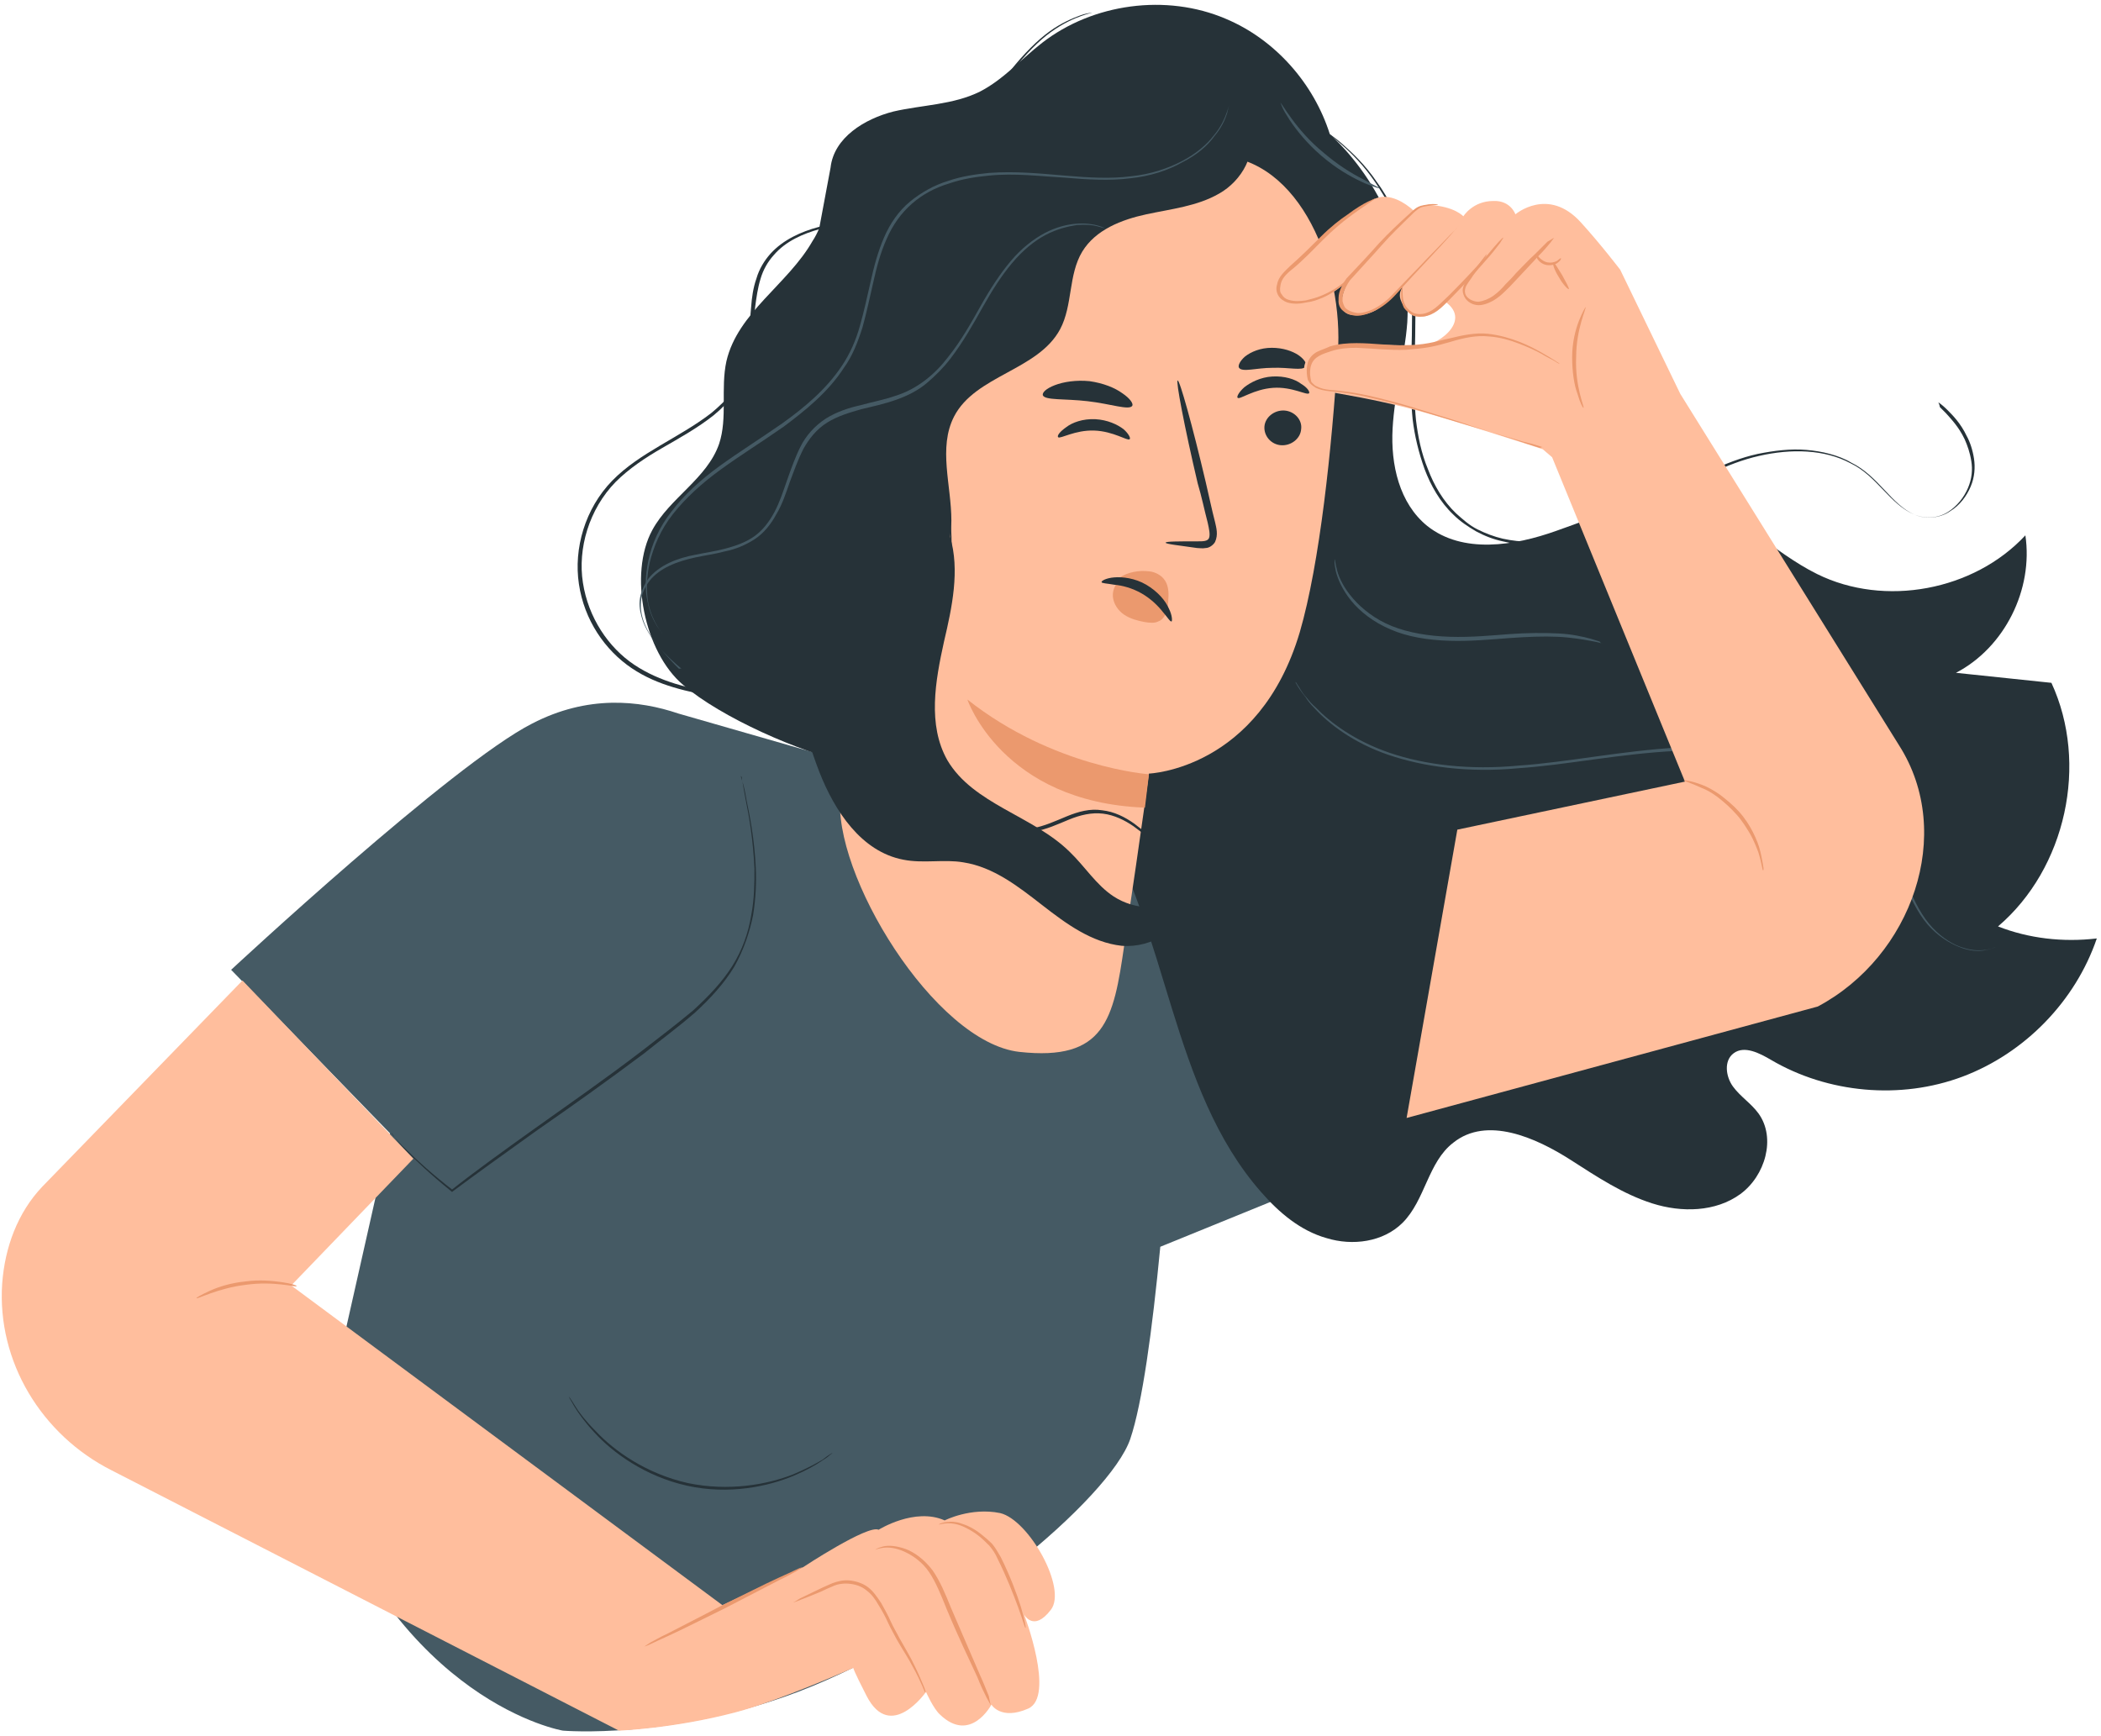 <svg width="374" height="309" viewBox="0 0 374 309" fill="none" xmlns="http://www.w3.org/2000/svg">
<path d="M210.822 153.651L202.505 152.344L150.936 135.709L120.756 127.035C113.745 124.659 104.596 123.708 94.734 128.817C80.475 136.066 41.145 172.662 41.145 172.662L69.425 201.774L56.117 260.828C71.088 303.247 100.199 308.119 100.199 308.119C100.199 308.119 119.33 309.782 142.025 301.227C169.116 290.89 197.633 266.65 201.198 256.194C203.336 249.896 205.119 236.826 206.545 221.973L249.439 204.507L261.083 145.096L210.822 153.651Z" fill="#455A64"/>
<path d="M148.203 258.689C148.203 258.689 148.084 258.808 147.728 259.046C147.49 259.283 147.015 259.64 146.421 259.996C145.233 260.828 143.569 261.778 141.312 262.729C136.796 264.63 129.786 266.175 122.3 264.511C114.814 262.848 108.992 258.57 105.784 255.006C104.12 253.223 102.932 251.56 102.219 250.372C101.863 249.778 101.625 249.302 101.388 248.946C101.269 248.589 101.15 248.471 101.15 248.471C101.15 248.471 101.625 249.065 102.338 250.253C103.051 251.441 104.239 252.986 106.022 254.768C109.349 258.333 115.052 262.373 122.419 264.036C129.786 265.581 136.677 264.274 141.193 262.491C143.45 261.541 145.233 260.59 146.421 259.877C147.49 259.046 148.084 258.689 148.203 258.689Z" fill="#263238"/>
<path d="M131.804 138.085C131.804 138.085 131.804 138.204 131.923 138.323C131.923 138.561 132.042 138.798 132.161 139.155C132.399 139.868 132.636 140.937 132.874 142.363C133.468 145.215 134.3 149.373 134.537 154.483C134.656 157.097 134.537 159.949 134.062 162.919C133.468 165.89 132.399 169.098 130.735 172.068C128.953 175.039 126.457 177.772 123.725 180.267C120.873 182.762 117.784 185.02 114.694 187.515C108.04 192.506 101.505 197.14 95.683 201.18C89.861 205.338 84.751 209.022 80.593 212.111L80.474 212.23L80.355 212.111C76.671 209.141 73.939 206.526 72.156 204.744C71.206 203.794 70.612 202.962 70.255 202.487C70.017 202.249 69.898 202.011 69.78 201.892C69.661 201.774 69.661 201.655 69.661 201.655C69.661 201.655 69.898 201.892 70.255 202.487C70.73 202.962 71.324 203.794 72.275 204.625C74.057 206.408 76.909 209.022 80.593 211.873H80.355C84.395 208.665 89.504 204.982 95.326 200.823C101.149 196.664 107.684 192.149 114.338 187.04C117.427 184.663 120.516 182.287 123.368 179.911C126.101 177.415 128.596 174.801 130.379 171.949C132.161 169.098 133.23 166.008 133.706 163.038C134.3 160.067 134.3 157.216 134.3 154.602C134.062 149.492 133.349 145.334 132.755 142.482C132.517 141.056 132.28 139.987 132.161 139.155C132.042 138.798 132.042 138.561 132.042 138.323C131.804 138.204 131.804 138.085 131.804 138.085Z" fill="#263238"/>
<path d="M355.668 164.939C367.787 154.602 371.827 135.947 365.173 121.569C359.47 120.975 353.885 120.381 348.182 119.787C356.856 115.272 361.965 104.934 360.539 95.31C351.39 105.172 335.468 108.143 323.467 102.201C315.506 98.28 309.09 90.913 300.416 89.488C292.455 88.062 284.731 91.864 277.127 94.478C269.522 97.211 260.373 98.637 254.075 93.646C249.085 89.606 247.54 82.715 247.897 76.299C248.253 69.882 250.035 63.703 250.511 57.406C251.224 44.93 245.877 32.335 236.727 23.898C233.876 14.868 226.984 7.026 218.191 3.342C207.616 -1.173 194.546 0.609 185.516 7.62C181.832 10.472 178.624 14.155 174.465 16.294C169.712 18.67 164.128 18.67 159.018 19.858C153.909 21.165 148.443 24.492 147.849 29.839L145.829 40.652C145.473 41.484 145.116 42.197 144.641 42.91C140.245 50.633 131.333 55.624 129.313 64.297C128.244 69.169 129.551 74.397 128.006 79.031C125.867 85.21 119.213 88.656 116.124 94.359C111.846 102.202 114.698 116.104 121.59 121.926C128.362 127.748 142.383 133.927 151.176 135.828C153.553 126.679 155.691 116.935 157.711 106.954C161.276 110.4 165.078 113.608 168.762 116.935C178.505 125.372 188.486 134.046 195.259 145.096C208.092 166.009 208.329 193.813 224.489 212.23C227.697 215.913 231.499 219.122 236.133 220.429C240.767 221.855 246.233 221.142 249.679 217.696C253.719 213.656 254.194 206.883 258.709 203.437C264.65 198.684 273.324 202.487 279.622 206.527C284.256 209.497 288.89 212.586 294.118 214.25C299.346 215.913 305.406 215.795 309.803 212.586C314.199 209.378 316.219 202.605 313.011 198.209C311.704 196.427 309.803 195.239 308.496 193.456C307.188 191.674 306.832 188.822 308.614 187.515C310.516 186.089 313.248 187.515 315.268 188.703C325.368 194.644 338.32 195.833 349.37 191.674C360.42 187.515 369.451 178.247 373.253 167.078C367.193 167.791 361.133 167.078 355.668 164.939Z" fill="#263238"/>
<path d="M345.094 71.664C345.094 71.664 345.688 72.021 346.639 72.971C347.589 73.922 349.015 75.348 350.084 77.606C350.679 78.675 351.154 80.101 351.391 81.645C351.629 83.19 351.51 84.972 350.797 86.636C350.084 88.299 348.896 89.963 347.114 91.032C346.282 91.626 345.213 91.983 344.143 92.102C343.074 92.221 341.886 92.102 340.816 91.626C336.42 89.844 334.162 84.735 329.41 82.477C324.775 79.982 318.834 79.863 313.131 81.17C307.309 82.477 301.843 85.567 296.258 88.775C290.674 91.864 284.614 95.31 277.722 96.498C274.276 97.092 270.831 97.211 267.504 96.379C265.84 96.023 264.295 95.429 262.751 94.597C261.325 93.765 259.899 92.815 258.711 91.626C256.334 89.369 254.671 86.398 253.602 83.546C252.532 80.576 251.819 77.606 251.463 74.635C250.869 68.694 251.344 62.99 251.344 57.762C251.463 52.534 251.106 47.544 249.918 43.266C249.324 41.127 248.492 39.107 247.66 37.325C246.829 35.543 245.759 33.879 244.809 32.453C242.789 29.483 240.65 27.344 238.749 25.681C236.848 24.017 235.184 22.948 234.115 22.235C233.521 21.878 233.164 21.641 232.808 21.522C232.57 21.403 232.333 21.284 232.333 21.284C232.333 21.284 232.451 21.403 232.808 21.522C233.164 21.641 233.521 21.878 234.115 22.235C235.184 22.948 236.967 23.898 238.868 25.562C240.769 27.225 243.026 29.364 245.046 32.335C246.116 33.76 247.066 35.424 248.017 37.206C248.968 38.989 249.799 41.008 250.393 43.266C251.7 47.663 252.057 52.653 251.938 57.881C251.938 63.228 251.463 68.813 252.057 74.754C252.413 77.724 253.007 80.695 254.196 83.546C255.265 86.398 256.929 89.25 259.186 91.389C260.374 92.458 261.563 93.528 262.988 94.24C264.414 94.953 265.959 95.547 267.504 95.904C270.712 96.617 274.158 96.617 277.485 96.023C284.257 94.835 290.199 91.508 295.783 88.418C301.368 85.329 306.952 82.121 312.893 80.814C315.864 80.219 318.716 79.863 321.567 80.101C322.993 80.219 324.419 80.457 325.726 80.814C327.033 81.17 328.34 81.645 329.528 82.358C334.4 84.735 336.658 89.844 340.816 91.626C342.836 92.458 345.094 92.221 346.757 91.151C348.421 90.082 349.609 88.537 350.322 86.874C351.035 85.21 351.154 83.546 350.916 82.121C350.679 80.576 350.203 79.269 349.728 78.2C348.659 75.942 347.233 74.516 346.401 73.566C345.926 73.09 345.569 72.734 345.332 72.496C345.213 71.783 344.975 71.664 345.094 71.664Z" fill="#263238"/>
<path d="M150.82 140.224C150.82 140.224 150.82 139.987 150.701 139.63C150.701 139.274 150.582 138.798 150.344 138.085C149.988 136.778 149.156 134.758 147.374 132.739C145.591 130.719 142.977 128.817 139.531 127.273C136.086 125.728 131.808 124.896 127.174 124.065C122.54 123.114 117.193 122.163 112.44 118.955C107.687 115.747 104.004 110.4 103.053 103.984C102.103 97.686 104.123 90.557 108.994 85.567C113.866 80.576 120.877 77.962 126.58 73.566C128.006 72.377 129.313 71.189 130.263 69.763C131.214 68.337 132.046 66.793 132.521 65.01C133.472 61.683 133.353 58.119 133.709 54.673C133.828 53.01 134.066 51.227 134.66 49.564C135.135 47.9 136.086 46.355 137.155 45.167C139.413 42.672 142.621 41.246 145.71 40.414C148.8 39.583 151.77 38.989 154.622 38.157C157.473 37.325 160.206 36.256 162.464 34.711C164.722 33.166 166.623 31.146 168.286 29.245C169.95 27.225 171.376 25.205 172.683 23.185C175.297 19.264 177.554 15.462 179.931 12.491C182.307 9.521 184.684 7.144 186.822 5.6C188.961 4.055 190.981 3.223 192.288 2.748C193.595 2.273 194.427 2.273 194.427 2.273C194.427 2.273 193.714 2.392 192.407 2.867C191.1 3.342 189.199 4.174 187.06 5.719C184.921 7.263 182.545 9.64 180.287 12.61C177.911 15.581 175.772 19.264 173.158 23.304C171.851 25.324 170.425 27.344 168.761 29.364C167.098 31.384 165.197 33.404 162.82 34.949C160.563 36.612 157.711 37.681 154.859 38.513C152.008 39.345 148.918 39.939 145.948 40.771C142.977 41.603 139.888 42.91 137.749 45.405C136.68 46.593 135.848 48.019 135.373 49.682C134.897 51.227 134.66 52.891 134.422 54.673C134.066 58.119 134.185 61.683 133.234 65.129C132.759 66.912 131.927 68.575 130.858 70.001C129.788 71.427 128.481 72.734 127.055 73.922C124.204 76.18 120.995 77.962 117.906 79.744C114.817 81.527 111.965 83.428 109.589 85.804C104.836 90.676 102.816 97.686 103.766 103.746C104.717 109.925 108.281 115.272 112.915 118.361C117.55 121.451 122.778 122.52 127.412 123.47C132.046 124.421 136.442 125.134 139.888 126.797C143.334 128.342 146.067 130.362 147.849 132.382C149.631 134.402 150.344 136.422 150.701 137.848C150.938 138.561 150.938 139.036 150.938 139.393C150.819 139.987 150.82 140.224 150.82 140.224Z" fill="#263238"/>
<path d="M245.639 33.523C245.639 33.523 245.282 33.523 244.688 33.285C244.094 33.047 243.262 32.81 242.312 32.335C240.292 31.384 237.797 29.958 235.183 27.701C232.687 25.562 230.786 23.185 229.598 21.403C229.004 20.452 228.529 19.739 228.291 19.145C228.053 18.551 227.935 18.314 227.935 18.314C228.053 18.314 228.647 19.383 229.954 21.165C231.262 22.948 233.163 25.205 235.658 27.225C238.153 29.364 240.648 30.909 242.549 31.859C244.451 32.929 245.758 33.523 245.639 33.523Z" fill="#455A64"/>
<path d="M285.206 114.559C285.206 114.559 284.493 114.321 283.067 114.084C281.76 113.846 279.74 113.49 277.245 113.371C274.75 113.252 271.898 113.371 268.571 113.608C265.363 113.846 261.679 114.202 257.996 114.084C254.194 113.965 250.51 113.371 247.54 112.064C244.45 110.757 242.074 108.856 240.529 106.954C238.984 105.053 238.153 103.152 237.796 101.726C237.677 101.013 237.559 100.538 237.559 100.182C237.559 99.825 237.559 99.588 237.559 99.588C237.677 99.588 237.677 100.3 238.034 101.607C238.39 102.914 239.222 104.697 240.886 106.598C242.43 108.38 244.807 110.281 247.777 111.47C250.748 112.658 254.312 113.252 258.115 113.371C261.917 113.49 265.482 113.133 268.69 112.895C271.898 112.658 274.868 112.658 277.364 112.777C279.859 112.895 281.879 113.371 283.186 113.727C283.899 113.965 284.374 114.084 284.731 114.202C284.968 114.559 285.206 114.559 285.206 114.559Z" fill="#455A64"/>
<path d="M355.192 168.623C355.192 168.623 355.073 168.741 354.836 168.741C354.598 168.86 354.241 168.979 353.766 169.098C352.816 169.335 351.271 169.454 349.489 168.86C347.706 168.266 345.686 167.197 343.785 165.296C341.884 163.394 340.458 160.662 339.151 157.572C337.844 154.483 336.775 151.037 334.636 147.829C333.685 146.165 332.259 144.74 330.834 143.195C329.289 141.769 327.625 140.462 325.843 139.393C318.357 134.877 308.614 133.095 298.514 133.689C288.414 134.164 279.027 136.184 270.235 136.778C261.442 137.61 253.481 136.541 247.183 134.402C240.886 132.263 236.489 128.817 233.994 126.085C233.281 125.372 232.806 124.778 232.449 124.183C231.974 123.589 231.618 123.114 231.38 122.758C231.142 122.401 230.905 122.045 230.786 121.807C230.667 121.569 230.548 121.451 230.667 121.451C230.667 121.451 230.786 121.569 230.905 121.807C231.024 122.045 231.261 122.282 231.499 122.758C231.737 123.114 232.093 123.708 232.568 124.183C233.044 124.778 233.519 125.372 234.232 125.966C236.727 128.58 241.123 131.907 247.421 134.046C253.718 136.184 261.561 137.135 270.353 136.303C279.027 135.709 288.533 133.689 298.633 133.095C308.733 132.501 318.595 134.402 326.2 139.036C328.101 140.105 329.764 141.531 331.309 142.957C332.735 144.502 334.161 145.928 335.111 147.71C337.25 151.037 338.319 154.602 339.626 157.572C340.815 160.662 342.24 163.276 344.023 165.177C345.805 167.078 347.825 168.266 349.489 168.741C351.271 169.335 352.697 169.217 353.647 169.098C354.717 168.86 355.192 168.623 355.192 168.623Z" fill="#455A64"/>
<path d="M168.284 33.523C163.65 33.404 159.729 36.85 159.253 41.365L149.629 141.413C147.965 155.433 166.383 185.614 181.473 187.278C196.682 188.941 198.227 181.574 200.128 168.266C203.455 146.047 204.524 137.61 204.524 137.729C204.524 137.729 224.13 137.016 231.378 112.539C234.942 100.3 237.081 79.863 238.151 62.99C239.22 47.9 231.615 28.057 216.525 27.701L168.284 33.523Z" fill="#FFBE9D"/>
<path d="M231.617 76.417C231.498 78.081 229.835 79.388 228.052 79.269C226.27 79.15 224.963 77.606 225.082 75.942C225.201 74.279 226.864 72.972 228.646 73.09C230.429 73.209 231.855 74.754 231.617 76.417Z" fill="#263238"/>
<path d="M233.042 70.001C232.686 70.476 230.072 68.813 226.626 69.05C223.18 69.288 220.685 71.189 220.328 70.833C220.091 70.714 220.447 69.882 221.517 68.932C222.586 68.1 224.368 67.149 226.507 67.031C228.646 66.912 230.547 67.506 231.616 68.338C232.805 69.05 233.161 69.763 233.042 70.001Z" fill="#263238"/>
<path d="M201.078 78.2C200.722 78.556 198.226 76.774 194.78 76.655C191.335 76.536 188.721 78.2 188.364 77.843C188.126 77.606 188.602 76.893 189.79 76.061C190.859 75.229 192.76 74.516 195.018 74.635C197.157 74.754 198.939 75.586 200.009 76.417C200.959 77.249 201.316 78.081 201.078 78.2Z" fill="#263238"/>
<path d="M207.496 96.617C207.496 96.379 209.754 96.379 213.2 96.379C214.15 96.379 214.982 96.379 215.22 95.785C215.457 95.191 215.22 94.122 214.982 93.052C214.388 90.795 213.913 88.418 213.2 86.042C210.823 75.942 209.279 67.743 209.635 67.743C209.992 67.625 212.249 75.704 214.626 85.804C215.22 88.299 215.695 90.676 216.289 92.933C216.527 94.003 216.883 95.191 216.289 96.498C215.933 97.092 215.22 97.568 214.626 97.568C214.032 97.686 213.556 97.568 213.081 97.568C209.754 97.092 207.496 96.855 207.496 96.617Z" fill="#263238"/>
<path d="M204.523 137.848C204.523 137.848 187.531 136.66 172.203 124.54C172.203 124.54 178.382 142.838 203.81 143.789L204.523 137.848Z" fill="#EB996E"/>
<path d="M201.552 72.259C200.958 73.09 197.75 71.902 193.591 71.427C189.551 70.952 185.987 71.308 185.63 70.358C185.511 69.882 186.224 69.169 187.769 68.575C189.314 67.981 191.571 67.625 193.948 67.862C196.443 68.219 198.463 69.05 199.77 70.001C201.196 70.952 201.79 71.902 201.552 72.259Z" fill="#263238"/>
<path d="M232.447 65.248C231.853 66.08 229.476 65.367 226.506 65.486C223.654 65.486 221.159 66.318 220.565 65.486C220.327 65.129 220.684 64.298 221.634 63.466C222.703 62.634 224.367 61.921 226.387 61.921C228.407 61.921 230.07 62.515 231.14 63.228C232.328 64.06 232.684 64.892 232.447 65.248Z" fill="#263238"/>
<path d="M199.177 102.914C200.722 101.845 202.742 101.489 204.643 101.726C205.594 101.845 206.544 102.32 207.138 103.033C207.97 103.984 208.089 105.41 207.97 106.717C207.97 107.43 207.851 108.261 207.614 108.974C207.376 109.687 206.901 110.4 206.188 110.638C205.475 110.994 204.643 110.876 203.811 110.757C202.504 110.519 201.197 110.163 200.128 109.45C199.058 108.737 198.227 107.549 198.108 106.241C197.989 104.934 198.702 103.509 199.89 103.033" fill="#EB996E"/>
<path d="M208.562 110.638C208.325 110.757 207.849 109.925 207.018 108.974C206.186 107.905 204.879 106.598 203.215 105.647C201.552 104.697 199.77 104.222 198.344 104.103C197.037 103.865 196.086 103.865 196.086 103.627C196.086 103.39 196.918 102.914 198.344 102.796C199.77 102.677 202.027 102.914 204.047 104.103C206.067 105.291 207.493 106.954 208.087 108.38C208.681 109.568 208.681 110.519 208.562 110.638Z" fill="#263238"/>
<path d="M148.322 134.64C156.521 132.976 162.937 125.847 165.789 118.005C168.641 110.044 168.522 101.37 167.69 93.052C167.571 91.983 167.453 90.795 166.502 90.082C165.195 89.131 163.413 89.963 162.106 90.676C156.877 93.884 151.887 97.33 147.134 101.132C142.738 104.697 138.341 108.737 136.678 114.202C134.064 122.52 139.53 132.382 147.966 134.64" fill="#263238"/>
<path d="M338.08 132.739L299.107 70.12L288.413 48.019C288.413 48.019 284.967 43.504 281.402 39.583C275.58 33.166 269.758 38.157 269.758 38.157C269.758 38.157 268.926 35.662 265.837 35.78C262.153 35.78 260.49 38.513 260.49 38.513C260.49 38.513 258.945 36.731 254.43 36.493C253.479 36.493 252.529 36.85 251.578 37.444C250.152 36.137 247.419 34.355 244.924 35.305C242.904 36.018 230.784 45.286 227.814 49.92C226.388 52.178 229.121 55.148 232.804 53.841C234.468 53.247 236.013 52.772 237.201 52.059C239.221 50.871 240.171 49.682 240.171 49.682C240.171 49.682 237.082 55.029 240.171 55.98C241.478 56.337 244.092 56.099 245.875 54.554C247.063 53.604 248.37 52.297 249.677 51.108C249.677 51.227 249.558 51.227 249.558 51.346C247.895 53.841 252.291 57.525 254.43 55.98C255.499 55.267 256.45 54.435 257.282 53.722C262.272 57.287 255.38 61.921 252.41 61.683C247.895 61.327 242.667 61.327 238.983 61.683C236.488 61.921 234.23 62.515 232.804 63.941C231.141 65.605 232.923 69.169 235.181 69.526C239.458 70.239 244.924 71.189 250.509 72.615C257.163 74.278 274.629 79.982 274.629 79.982L276.293 81.408L299.938 139.155L259.42 147.71L250.39 199.041L323.584 179.198C340.338 170.286 348.061 148.423 338.08 132.739Z" fill="#FFBE9D"/>
<path d="M274.869 79.626C274.869 79.626 274.513 79.626 273.918 79.388C273.205 79.15 272.374 78.913 271.304 78.675C268.928 77.962 265.72 77.011 261.68 75.823C259.66 75.229 257.402 74.516 255.026 73.803C252.649 73.09 250.035 72.259 247.421 71.665C244.688 70.952 241.837 70.239 238.866 69.882C237.44 69.644 235.777 69.763 234.232 69.05C233.876 68.813 233.519 68.575 233.163 68.219C233.044 67.981 232.925 67.862 232.806 67.625L232.687 67.031C232.569 66.199 232.569 65.367 232.806 64.535C233.044 63.703 233.757 62.99 234.47 62.634C235.183 62.278 236.014 62.04 236.727 61.684C238.272 61.208 239.936 61.089 241.48 61.089C244.57 61.089 247.421 61.565 250.273 61.446C251.699 61.446 253.006 61.327 254.313 61.089C255.62 60.852 256.808 60.495 257.996 60.258C260.373 59.663 262.749 59.188 264.888 59.426C267.027 59.663 268.928 60.258 270.473 60.852C272.017 61.446 273.324 62.159 274.394 62.753C275.463 63.347 276.176 63.822 276.77 64.179C277.245 64.535 277.602 64.654 277.602 64.773C277.602 64.773 277.245 64.654 276.77 64.298C276.176 63.941 275.344 63.585 274.394 62.99C273.324 62.396 272.017 61.802 270.473 61.208C268.928 60.614 267.027 60.02 265.007 59.901C262.868 59.663 260.61 60.139 258.234 60.852C257.046 61.208 255.739 61.565 254.432 61.802C253.125 62.04 251.699 62.159 250.273 62.278C247.421 62.396 244.451 62.04 241.48 61.921C239.936 61.921 238.391 62.04 236.965 62.515C235.539 62.99 233.876 63.466 233.4 65.01C233.163 65.723 233.163 66.555 233.282 67.268L233.4 67.862C233.4 67.981 233.519 68.1 233.638 68.219C233.876 68.456 234.113 68.694 234.47 68.813C235.777 69.526 237.44 69.407 238.985 69.644C242.074 70.001 244.926 70.714 247.659 71.427C250.392 72.14 252.887 72.972 255.263 73.684C257.64 74.397 259.898 75.11 261.917 75.823C265.957 77.13 269.166 78.081 271.542 78.913C272.611 79.269 273.443 79.507 274.156 79.744C274.513 79.507 274.869 79.626 274.869 79.626Z" fill="#EB996E"/>
<path d="M244.805 35.305C244.924 35.424 243.023 36.493 240.171 38.632C238.745 39.702 237.201 41.008 235.537 42.672C233.874 44.336 232.091 46.237 230.071 47.9C229.002 48.732 228.051 49.682 227.933 50.871C227.814 51.465 227.814 52.059 228.17 52.415C228.408 52.891 228.883 53.247 229.358 53.366C230.428 53.722 231.497 53.604 232.448 53.485C233.398 53.247 234.349 53.01 235.181 52.653C238.389 51.346 239.933 49.564 240.052 49.682C240.052 49.682 239.696 50.158 238.983 50.752C238.27 51.346 237.082 52.297 235.418 53.01C234.587 53.366 233.636 53.722 232.567 53.841C231.497 54.079 230.309 54.198 229.121 53.841C228.527 53.604 227.933 53.247 227.576 52.653C227.22 52.059 227.101 51.346 227.338 50.633C227.576 49.207 228.764 48.257 229.715 47.306C231.735 45.524 233.517 43.741 235.181 42.078C236.844 40.414 238.508 39.107 239.934 38.157C241.359 37.087 242.548 36.374 243.498 35.899C244.33 35.543 244.805 35.305 244.805 35.305Z" fill="#EB996E"/>
<path d="M259.658 40.177C259.658 40.177 259.183 40.771 258.232 41.84C257.282 42.91 255.975 44.336 254.311 46.118C252.648 47.9 250.628 50.039 248.489 52.415C247.42 53.604 245.994 54.792 244.33 55.505C243.498 55.861 242.548 56.218 241.597 56.218C240.647 56.218 239.577 55.861 238.864 55.148C238.508 54.792 238.27 54.198 238.27 53.722C238.27 53.247 238.27 52.653 238.389 52.178C238.627 51.227 239.102 50.395 239.696 49.564C241.835 47.306 243.736 45.286 245.518 43.266C247.301 41.365 248.964 39.82 250.39 38.513C251.103 37.919 251.697 37.206 252.41 36.85C253.123 36.493 253.836 36.493 254.311 36.374C255.381 36.256 255.975 36.374 255.975 36.493C255.975 36.493 255.381 36.493 254.43 36.612C253.955 36.731 253.242 36.731 252.648 37.087C252.054 37.444 251.459 38.038 250.746 38.751C249.439 40.058 247.657 41.721 245.994 43.623C244.33 45.524 242.31 47.663 240.29 49.92C239.815 50.633 239.34 51.465 239.102 52.297C238.983 52.772 238.983 53.128 238.983 53.604C239.102 54.079 239.221 54.435 239.458 54.792C240.053 55.386 240.884 55.624 241.716 55.742C242.548 55.742 243.38 55.505 244.211 55.148C245.756 54.435 247.063 53.366 248.132 52.178C250.39 49.801 252.41 47.781 254.074 45.999C255.737 44.336 257.044 42.91 258.113 41.84C258.589 41.365 258.945 41.009 259.183 40.771C259.539 40.296 259.658 40.177 259.658 40.177Z" fill="#EB996E"/>
<path d="M277.837 45.999C277.956 45.999 277.837 46.355 277.362 46.712C277.006 47.068 276.174 47.306 275.342 47.187C274.51 47.068 273.916 46.474 273.679 46.118C273.441 45.643 273.441 45.286 273.441 45.286C273.56 45.286 273.679 45.524 274.035 45.88C274.391 46.237 274.867 46.593 275.461 46.712C276.055 46.831 276.649 46.712 277.124 46.474C277.6 46.118 277.837 45.88 277.837 45.999Z" fill="#EB996E"/>
<path d="M279.263 51.465C279.144 51.584 278.194 50.633 277.481 49.326C276.649 48.019 276.293 46.831 276.53 46.712C276.649 46.593 277.243 47.663 278.075 48.97C278.788 50.277 279.382 51.346 279.263 51.465Z" fill="#EB996E"/>
<path d="M281.879 72.615C281.761 72.615 281.285 71.783 280.81 70.12C280.216 68.575 279.859 66.199 279.859 63.585C279.859 60.971 280.453 58.713 281.048 57.168C281.642 55.623 282.236 54.673 282.236 54.673C282.473 54.792 280.572 58.475 280.572 63.585C280.335 68.813 282.117 72.615 281.879 72.615Z" fill="#EB996E"/>
<path d="M313.839 154.958C313.72 154.958 313.601 153.651 313.007 151.75C312.651 150.799 312.175 149.611 311.581 148.542C310.868 147.354 310.155 146.165 309.086 144.977C308.017 143.789 306.947 142.838 305.878 142.007C304.808 141.175 303.739 140.581 302.789 140.224C301.006 139.393 299.699 139.036 299.699 138.917C299.699 138.917 300.056 138.917 300.65 139.036C301.244 139.155 302.076 139.393 303.026 139.749C303.977 140.106 305.046 140.7 306.234 141.531C307.304 142.363 308.492 143.314 309.561 144.502C310.631 145.69 311.462 146.997 312.056 148.185C312.651 149.374 313.126 150.562 313.363 151.631C313.601 152.582 313.72 153.414 313.839 154.008C313.958 154.721 313.958 154.958 313.839 154.958Z" fill="#EB996E"/>
<path d="M178.028 269.383C172.799 268.314 168.165 270.69 168.165 270.69C162.818 268.314 156.402 272.354 156.402 272.354C154.501 271.403 142.975 279.008 142.975 279.008L128.598 285.78L51.839 228.865L73.584 206.289L43.165 174.564L7.519 211.279C3.123 215.914 0.865 222.092 0.39 228.509C-0.561 242.411 7.4 255.481 19.876 261.779L110.181 308.119C110.181 308.119 119.805 307.762 130.737 304.911C138.579 302.891 151.887 296.95 151.887 296.95C151.887 296.95 151.887 297.306 154.263 301.94C158.541 310.258 164.838 301.227 164.838 301.227C164.838 301.227 166.145 304.198 167.334 305.267C172.799 310.495 176.483 303.485 176.483 303.485C176.483 303.485 178.146 306.337 183.018 304.198C187.89 302.059 182.305 287.444 182.305 287.444C182.305 287.444 183.969 290.652 187.058 286.612C190.029 282.81 183.137 270.571 178.028 269.383Z" fill="#FFBE9D"/>
<path d="M167.094 271.403C167.094 271.403 167.451 271.165 168.045 271.047C168.758 270.928 169.708 270.809 170.897 271.165C172.085 271.522 173.392 272.116 174.699 273.185C175.293 273.661 176.006 274.255 176.6 274.849C177.194 275.562 177.669 276.394 178.145 277.225C179.808 280.552 180.996 283.76 181.709 286.018C182.066 287.206 182.303 288.157 182.422 288.751C182.541 289.464 182.66 289.82 182.541 289.82C182.422 289.82 182.066 288.394 181.234 286.137C180.402 283.879 179.214 280.79 177.551 277.463C177.194 276.631 176.719 275.918 176.125 275.205C175.531 274.611 174.936 274.017 174.342 273.542C173.154 272.591 171.847 271.878 170.778 271.522C168.639 270.809 167.213 271.522 167.094 271.403Z" fill="#EB996E"/>
<path d="M176.365 303.604C176.365 303.604 176.128 303.128 175.652 302.297C175.177 301.346 174.583 300.158 173.989 298.613C172.563 295.524 170.543 291.365 168.523 286.493C167.572 284.117 166.622 281.741 165.434 279.958C164.245 278.176 162.582 276.988 161.037 276.275C159.493 275.562 158.186 275.443 157.235 275.562C156.284 275.681 155.809 275.918 155.809 275.918C155.809 275.918 155.928 275.799 156.166 275.681C156.403 275.562 156.76 275.443 157.235 275.324C158.186 275.087 159.611 275.205 161.275 275.8C162.82 276.394 164.602 277.701 166.028 279.602C167.335 281.503 168.285 283.761 169.236 286.137C171.256 290.89 173.157 295.167 174.464 298.257C175.177 299.801 175.652 301.108 176.009 301.94C176.246 303.128 176.365 303.604 176.365 303.604Z" fill="#EB996E"/>
<path d="M141.192 285.305C141.192 285.305 141.667 285.068 142.38 284.592C143.331 284.117 144.4 283.642 145.826 282.929C146.539 282.572 147.371 282.216 148.202 281.859C149.153 281.503 150.222 281.265 151.292 281.384C152.361 281.503 153.549 281.859 154.5 282.572C155.45 283.285 156.163 284.355 156.876 285.424C157.47 286.493 158.065 287.563 158.54 288.632C159.015 289.702 159.609 290.652 160.085 291.603C161.154 293.504 162.104 295.049 162.817 296.593C163.53 298.019 164.006 299.207 164.362 300.039C164.719 300.871 164.837 301.346 164.719 301.346C164.6 301.346 164.006 299.445 162.461 296.712C161.748 295.286 160.679 293.742 159.609 291.84C159.134 290.89 158.54 289.939 158.065 288.87C157.589 287.801 156.995 286.731 156.401 285.781C155.807 284.711 155.094 283.761 154.262 283.166C153.431 282.454 152.361 282.097 151.292 281.978C150.341 281.859 149.272 281.978 148.44 282.335C147.608 282.691 146.777 283.048 146.064 283.404C144.638 283.998 143.45 284.474 142.499 284.83C141.667 285.186 141.192 285.305 141.192 285.305Z" fill="#EB996E"/>
<path d="M142.857 279.008C142.857 279.008 142.5 279.245 141.787 279.721C141.074 280.077 140.124 280.671 138.817 281.265C136.322 282.572 132.876 284.355 128.955 286.375C125.034 288.276 121.588 290.058 118.974 291.246C117.667 291.84 116.597 292.316 115.884 292.672C115.171 293.029 114.696 293.147 114.696 293.147C114.696 293.147 115.053 292.91 115.765 292.434C116.478 292.078 117.429 291.484 118.736 290.89C121.231 289.583 124.796 287.8 128.598 285.78C132.519 283.879 135.965 282.097 138.579 280.909C139.886 280.315 140.956 279.839 141.669 279.483C142.381 279.126 142.857 279.008 142.857 279.008Z" fill="#EB996E"/>
<path d="M52.788 228.984C52.788 229.222 48.749 228.033 43.758 228.746C38.768 229.34 35.084 231.36 34.965 231.123C34.965 231.004 35.797 230.529 37.342 229.816C38.886 229.103 41.144 228.39 43.639 228.152C46.135 227.796 48.511 228.033 50.174 228.271C51.838 228.509 52.907 228.865 52.788 228.984Z" fill="#EB996E"/>
<path d="M222.231 23.067C203.22 22.829 184.208 24.849 165.791 29.008C161.513 29.958 156.998 31.265 154.028 34.592C150.938 38.038 150.463 43.029 149.988 47.663C149.512 53.366 149.037 58.951 148.562 64.654C147.73 66.08 146.779 67.387 145.829 68.694C141.314 74.516 135.729 79.388 131.57 85.567C127.53 91.745 125.273 99.825 128.6 106.36C130.62 110.281 134.303 113.133 137.036 116.698C141.67 122.639 143.096 130.362 145.829 137.373C148.562 144.383 153.315 151.631 160.8 153.057C164.365 153.77 168.048 152.938 171.494 153.532C176.841 154.364 181.238 157.81 185.515 161.137C189.793 164.464 194.308 167.791 199.655 168.385C205.002 168.86 211.062 165.296 211.181 159.949C207.26 162.206 202.031 162.088 198.229 159.592C195.14 157.572 193.12 154.245 190.387 151.631C183.852 145.215 173.277 143.195 168.643 135.353C165.078 129.055 166.504 121.213 168.049 114.203C169.474 108.143 170.9 101.489 169.118 95.548C169.237 94.597 169.356 93.647 169.356 92.696C169.356 86.398 166.979 79.744 169.831 74.16C173.633 66.793 184.802 65.961 188.723 58.594C190.981 54.317 190.149 48.97 192.644 44.811C195.021 40.89 199.655 39.108 204.051 38.157C208.448 37.206 213.082 36.731 217.003 34.474C221.043 32.216 223.894 27.225 222.231 23.067Z" fill="#263238"/>
<path d="M236.607 150.562C236.607 150.562 236.607 150.681 236.369 150.799C236.25 151.037 236.013 151.275 235.775 151.631C235.181 152.344 234.349 153.295 233.042 154.364C231.735 155.434 229.953 156.503 227.576 157.216C225.319 158.048 222.467 158.523 219.497 158.166C216.526 157.929 213.199 156.741 210.347 154.483C207.496 152.344 205 149.374 201.792 147.116C200.248 146.047 198.346 145.096 196.326 144.858C194.306 144.621 192.286 145.096 190.267 145.928C188.247 146.76 186.227 147.71 183.969 148.067C181.711 148.423 179.335 147.948 177.196 146.878C175.057 145.809 173.275 144.502 171.493 143.076C169.71 141.65 168.047 140.343 166.502 138.68C164.958 137.135 163.651 135.353 162.938 133.333C162.106 131.313 162.106 129.174 162.581 127.154C162.938 125.134 163.651 123.352 164.363 121.569C165.076 119.787 165.671 118.124 166.146 116.46C167.215 113.133 167.928 109.925 168.285 106.954C169.235 101.013 169.235 96.142 168.997 92.815C168.879 91.151 168.76 89.844 168.76 89.012C168.76 88.656 168.641 88.299 168.641 88.062C168.641 87.824 168.641 87.705 168.641 87.705C168.641 87.705 168.641 87.824 168.76 88.062C168.76 88.299 168.879 88.656 168.879 89.012C168.997 89.844 169.116 91.151 169.235 92.815C169.473 96.142 169.592 101.132 168.641 107.073C168.166 110.044 167.572 113.252 166.502 116.698C166.027 118.361 165.433 120.144 164.72 121.926C164.007 123.708 163.294 125.491 162.938 127.392C162.581 129.293 162.581 131.313 163.294 133.214C164.007 135.115 165.314 136.897 166.74 138.323C168.166 139.868 169.948 141.294 171.73 142.601C173.513 143.908 175.295 145.334 177.315 146.284C179.335 147.235 181.593 147.829 183.731 147.472C185.87 147.116 187.89 146.165 189.91 145.334C191.93 144.502 194.069 143.908 196.208 144.264C198.346 144.502 200.248 145.453 201.911 146.641C205.119 149.017 207.614 151.869 210.466 154.008C213.199 156.265 216.288 157.453 219.259 157.691C222.229 158.048 224.962 157.572 227.22 156.859C229.478 156.146 231.26 155.077 232.567 154.126C235.537 152.225 236.488 150.562 236.607 150.562Z" fill="#263238"/>
<path d="M117.904 112.777C117.904 112.777 117.548 112.301 116.954 111.47C116.36 110.519 115.647 109.093 115.29 107.192C114.815 105.172 114.815 102.677 115.409 99.825C116.003 96.973 117.31 93.884 119.568 91.032C121.706 88.181 124.677 85.448 128.123 82.953C131.569 80.457 135.371 78.081 139.292 75.348C143.094 72.615 147.015 69.407 149.867 65.129C151.293 62.99 152.362 60.614 153.075 58C153.788 55.505 154.382 52.772 154.976 50.158C155.571 47.425 156.283 44.811 157.353 42.316C158.422 39.82 159.967 37.563 161.987 35.899C164.007 34.236 166.383 32.929 168.76 32.216C171.136 31.384 173.631 31.028 176.008 30.79C180.761 30.433 185.395 30.909 189.553 31.265C193.712 31.622 197.752 31.859 201.317 31.384C204.881 31.028 207.971 29.958 210.466 28.651C212.961 27.344 214.862 25.681 216.051 24.136C217.358 22.591 217.952 21.165 218.308 20.215C218.665 19.264 218.783 18.67 218.783 18.67C218.783 18.67 218.665 19.264 218.427 20.215C218.071 21.284 217.476 22.71 216.169 24.255C214.981 25.918 213.08 27.582 210.466 28.889C207.971 30.315 204.763 31.384 201.198 31.741C197.633 32.216 193.593 31.978 189.435 31.622C185.157 31.384 180.642 30.79 176.008 31.265C173.631 31.503 171.255 31.859 168.878 32.691C166.502 33.404 164.244 34.592 162.343 36.256C160.442 37.919 158.898 40.058 157.828 42.553C156.759 44.93 156.046 47.544 155.452 50.277C154.858 52.891 154.263 55.624 153.551 58.238C152.719 60.852 151.768 63.347 150.224 65.486C147.372 69.882 143.332 73.09 139.53 75.942C135.609 78.675 131.806 81.051 128.36 83.547C124.915 86.042 122.063 88.656 119.805 91.508C117.548 94.359 116.36 97.33 115.647 100.182C115.052 102.914 115.052 105.41 115.409 107.43C116.241 111.113 118.023 112.777 117.904 112.777Z" fill="#455A64"/>
<path d="M121.35 119.074C121.35 119.074 119.924 118.005 117.667 115.628C116.597 114.44 115.29 112.777 114.458 110.638C114.102 109.568 113.746 108.261 113.864 106.954C113.983 105.647 114.577 104.221 115.409 103.033C117.31 100.657 120.518 99.35 123.845 98.756C125.509 98.399 127.291 98.162 129.073 97.686C130.856 97.211 132.638 96.617 134.183 95.547C135.728 94.478 136.916 92.933 137.866 91.151C138.817 89.369 139.411 87.468 140.124 85.448C140.837 83.428 141.55 81.408 142.5 79.507C143.451 77.606 144.996 75.823 147.016 74.516C148.917 73.328 151.055 72.615 153.194 72.14C155.333 71.546 157.353 71.189 159.373 70.476C163.294 69.288 166.502 66.555 168.76 63.585C171.136 60.614 172.919 57.406 174.582 54.435C176.246 51.465 178.028 48.732 179.929 46.474C181.83 44.217 183.969 42.553 185.989 41.484C188.009 40.414 190.029 39.939 191.692 39.82C193.356 39.702 194.663 39.939 195.495 40.177C196.326 40.414 196.683 40.652 196.683 40.652C196.683 40.652 196.208 40.533 195.376 40.296C194.544 40.058 193.237 39.939 191.692 40.058C190.148 40.296 188.128 40.771 186.108 41.84C184.088 42.91 182.068 44.573 180.167 46.831C178.266 49.088 176.602 51.703 174.939 54.673C173.275 57.644 171.493 60.852 169.116 63.941C167.928 65.486 166.502 66.912 164.958 68.219C163.413 69.526 161.512 70.476 159.492 71.189C157.472 71.902 155.333 72.377 153.313 72.853C151.293 73.447 149.154 74.041 147.253 75.229C145.352 76.417 144.045 78.081 142.976 79.982C142.025 81.883 141.312 83.903 140.599 85.804C139.886 87.824 139.292 89.725 138.223 91.508C137.272 93.29 135.965 94.953 134.302 96.023C132.638 97.092 130.856 97.805 129.073 98.162C127.291 98.637 125.509 98.874 123.845 99.231C120.518 99.944 117.429 101.132 115.647 103.39C114.815 104.459 114.221 105.766 114.102 107.073C113.983 108.38 114.221 109.568 114.577 110.638C115.409 112.777 116.597 114.44 117.667 115.628C118.736 116.817 119.568 117.767 120.162 118.361C120.4 118.599 120.637 118.837 120.875 119.074C121.231 118.955 121.35 119.074 121.35 119.074Z" fill="#455A64"/>
<path d="M267.619 42.316C267.619 42.316 267.381 42.672 267.025 43.266C266.549 43.86 265.955 44.692 265.123 45.643C263.46 47.544 261.202 50.158 258.469 52.891C257.162 54.198 255.855 55.742 254.073 56.218C253.241 56.455 252.291 56.455 251.578 56.218C250.865 55.861 250.271 55.267 249.914 54.792C249.32 53.604 249.439 52.415 249.439 51.821C249.558 51.108 249.677 50.752 249.677 50.752C249.677 50.752 249.677 51.108 249.677 51.821C249.677 52.534 249.677 53.604 250.271 54.554C250.627 55.029 251.103 55.505 251.697 55.742C252.291 55.98 253.123 55.98 253.835 55.742C255.38 55.267 256.568 53.841 257.994 52.534C260.727 49.801 263.104 47.187 264.767 45.405C266.431 43.385 267.5 42.197 267.619 42.316Z" fill="#EB996E"/>
<path d="M276.649 42.316C276.649 42.316 276.411 42.672 275.936 43.266C275.461 43.86 274.748 44.692 273.797 45.643C272.847 46.712 271.777 47.781 270.589 49.088C269.995 49.682 269.401 50.395 268.688 51.108C267.975 51.821 267.262 52.534 266.43 53.128C265.599 53.722 264.529 54.198 263.579 54.317C262.509 54.435 261.44 53.96 260.846 53.128C260.608 52.772 260.371 52.178 260.371 51.703C260.371 51.227 260.608 50.752 260.727 50.395C261.202 49.682 261.559 49.088 262.034 48.613C262.866 47.544 263.46 46.712 263.935 46.118C264.411 45.524 264.648 45.167 264.648 45.286C264.648 45.286 264.529 45.643 264.054 46.355C263.698 46.95 263.103 47.9 262.272 48.97C261.915 49.564 261.44 50.158 261.084 50.752C260.727 51.346 260.608 52.178 261.084 52.772C261.559 53.366 262.391 53.722 263.222 53.722C264.054 53.604 265.005 53.247 265.836 52.653C266.668 52.059 267.381 51.346 267.975 50.633C268.688 49.92 269.282 49.326 269.876 48.613C271.065 47.425 272.134 46.237 273.203 45.286C274.154 44.336 274.867 43.623 275.461 43.029C276.293 42.553 276.649 42.316 276.649 42.316Z" fill="#EB996E"/>
</svg>
